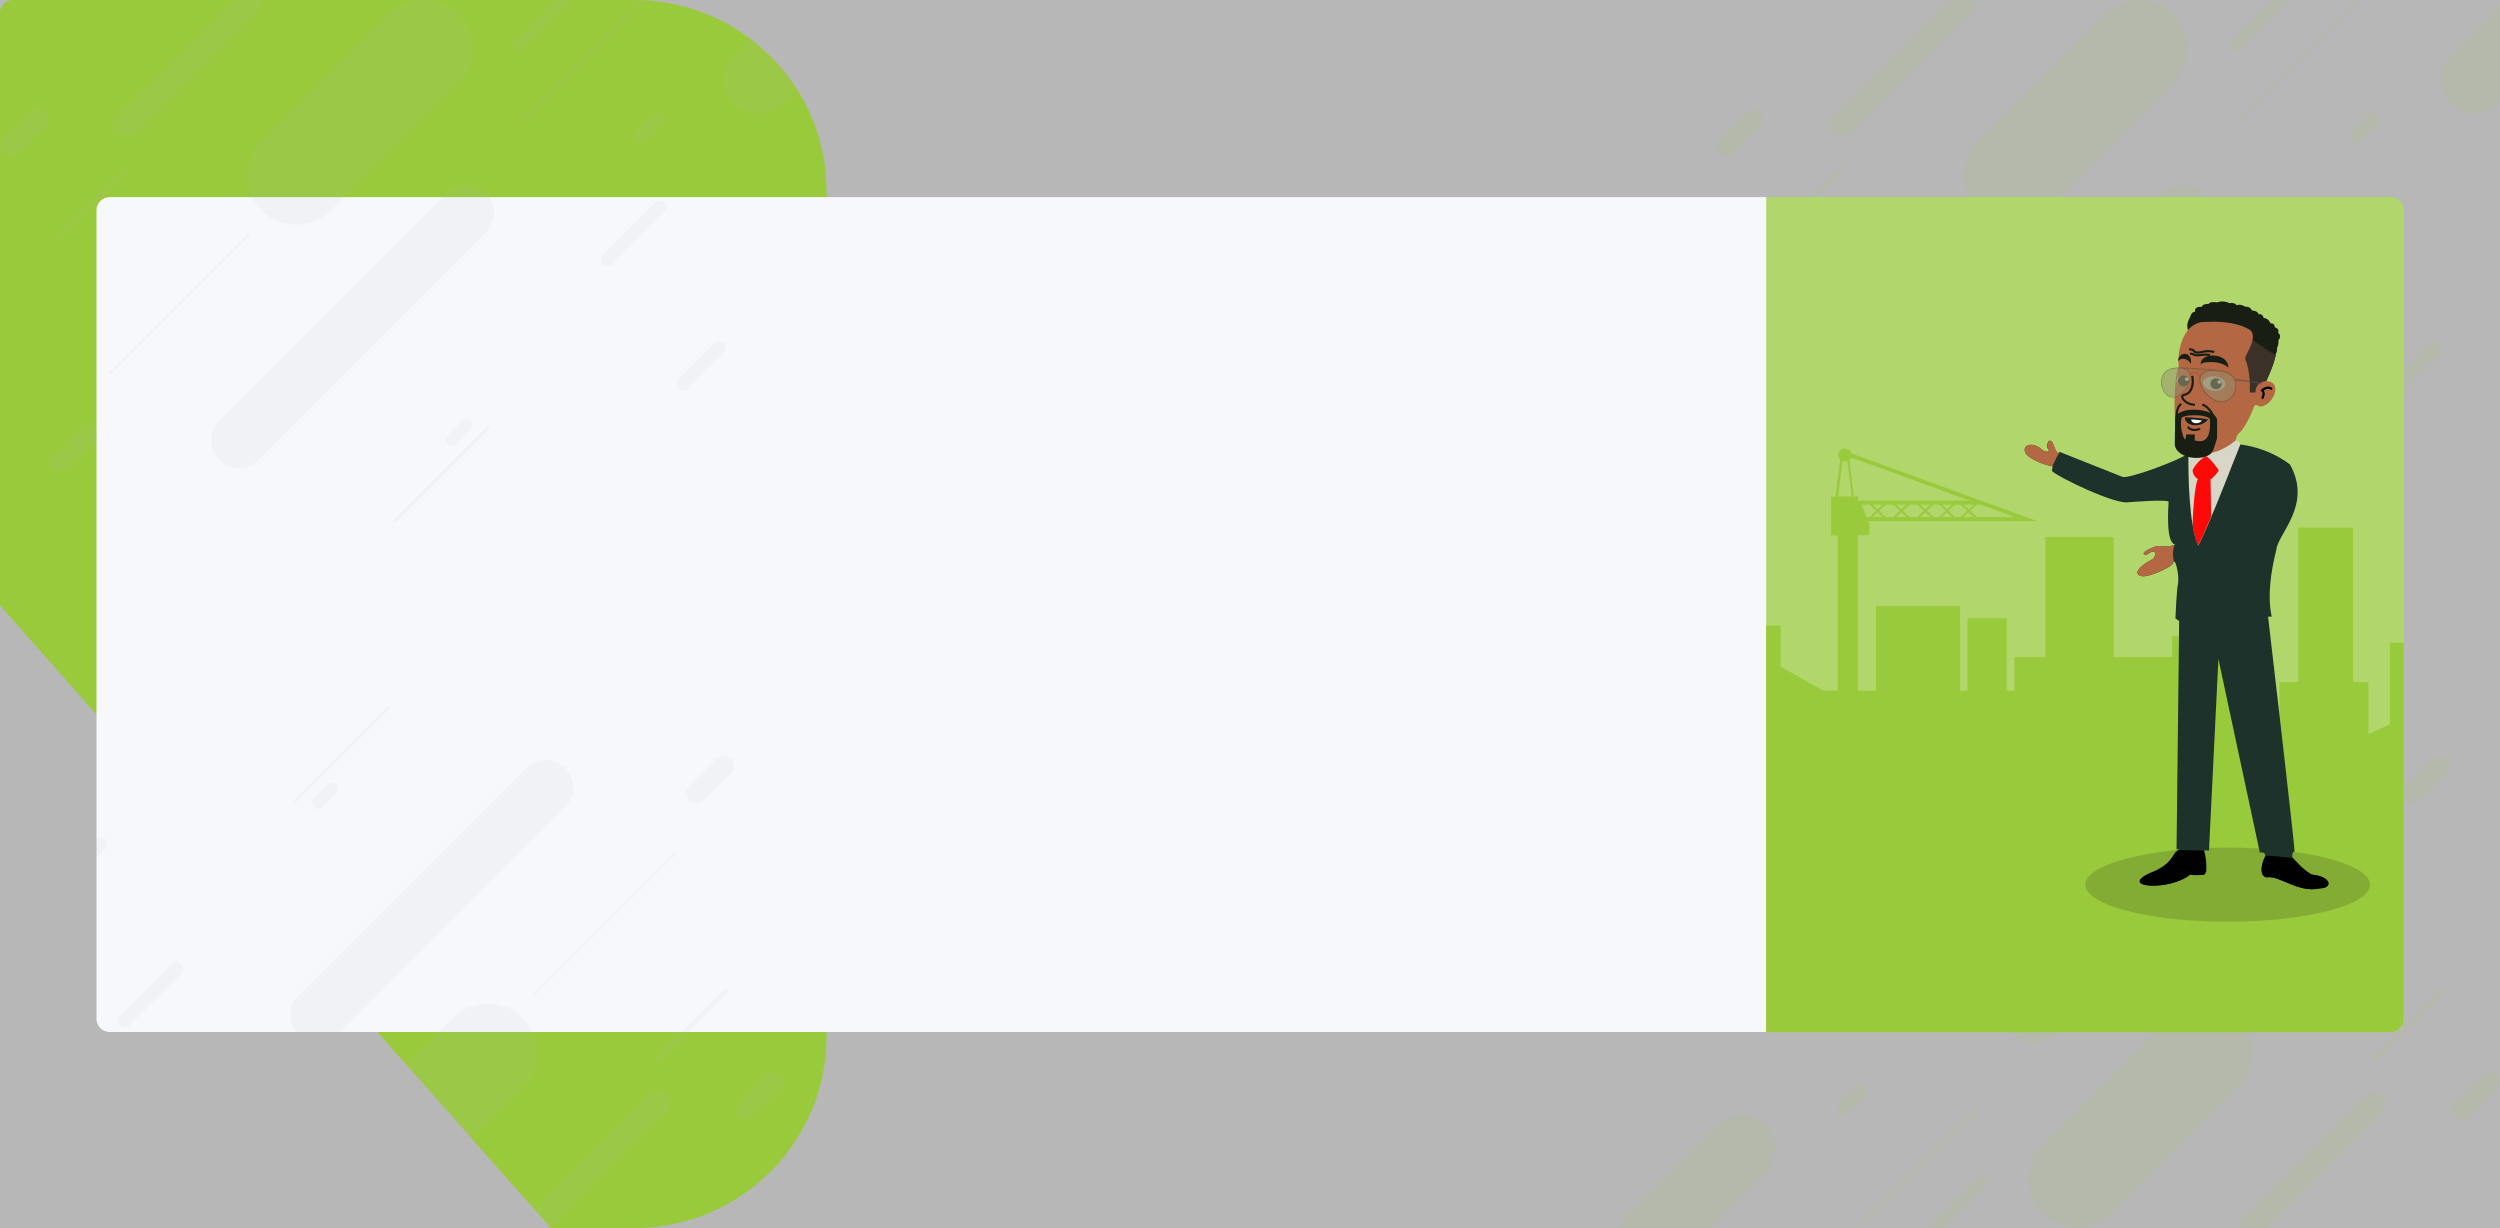 <?xml version="1.0" encoding="utf-8"?>
<!-- Generator: Adobe Illustrator 19.0.0, SVG Export Plug-In . SVG Version: 6.00 Build 0)  -->
<svg version="1.1" id="Layer_1" xmlns="http://www.w3.org/2000/svg" xmlns:xlink="http://www.w3.org/1999/xlink" x="0px" y="0px"
	 viewBox="0 0 1140 560" style="enable-background:new 0 0 1140 560;" xml:space="preserve">
<style type="text/css">
	.Drop_x0020_Shadow{fill:none;}
	.Outer_x0020_Glow_x0020_5_x0020_pt{fill:none;}
	.Blue_x0020_Neon{fill:none;stroke:#8AACDA;stroke-width:7;stroke-linecap:round;stroke-linejoin:round;}
	.Chrome_x0020_Highlight{fill:url(#SVGID_1_);stroke:#FFFFFF;stroke-width:0.363;stroke-miterlimit:1;}
	.Jive_GS{fill:#FFDD00;}
	.Alyssa_GS{fill:#A6D0E4;}
	.st0{fill:#B7B7B7;}
	.st1{opacity:0.1;}
	.st2{fill:#99CA3C;}
	.st3{fill:#F7F8FC;}
	.st4{opacity:0.75;fill:#99CA3C;}
	.st5{opacity:0.15;}
	.st6{fill:#181E13;}
	.st7{fill:#3C3129;}
	.st8{fill:#B36843;}
	.st9{fill:none;stroke:#181E13;stroke-miterlimit:10;}
	.st10{fill:#ABB09B;}
	.st11{fill:#3D3E28;}
	.st12{fill:#B5C2B4;}
	.st13{fill:#3A4039;}
	.st14{opacity:0.5;}
	.st15{fill:#968F6F;}
	.st16{fill:#504C46;}
	.st17{fill:none;stroke:#000000;stroke-miterlimit:10;}
	.st18{fill:#D8D7C7;}
	.st19{fill:#FF0808;}
	.st20{fill:#1D322B;}
	.st21{fill:#FFFFFF;}
	.st22{fill:#181E13;stroke:#181E13;stroke-miterlimit:10;}
</style>
<linearGradient id="SVGID_1_" gradientUnits="userSpaceOnUse" x1="0" y1="0" x2="4.489659e-011" y2="-1">
	<stop  offset="0" style="stop-color:#656565"/>
	<stop  offset="0.618" style="stop-color:#1B1B1B"/>
	<stop  offset="0.629" style="stop-color:#545454"/>
	<stop  offset="0.983" style="stop-color:#3E3E3E"/>
</linearGradient>
<rect id="XMLID_1_" class="st0" width="1140" height="560"/>
<g id="XMLID_11_">
	<g id="XMLID_818_">
		<g id="XMLID_850_" class="st1">
			<g id="XMLID_851_">
				<g id="XMLID_880_">
					<path id="XMLID_881_" class="st2" d="M1138.7,490.2l-0.4-0.4c-1.7-1.7-4.5-1.7-6.2,0l-12.8,12.8c-1.7,1.7-1.7,4.5,0,6.2
						l0.4,0.4c1.7,1.7,4.5,1.7,6.2,0l12.8-12.8C1140.4,494.7,1140.4,492,1138.7,490.2z"/>
				</g>
				<g id="XMLID_878_">
					<path id="XMLID_879_" class="st2" d="M1116,346.1l-0.4-0.4c-1.7-1.7-4.5-1.7-6.2,0l-12.8,12.8c-1.7,1.7-1.7,4.5,0,6.2l0.4,0.4
						c1.7,1.7,4.5,1.7,6.2,0l12.8-12.8C1117.7,350.6,1117.7,347.8,1116,346.1z"/>
				</g>
				<g id="XMLID_876_">
					<path id="XMLID_877_" class="st2" d="M935.8,357.7L935.8,357.7c-1.1-1.1-2.9-1.1-3.9,0l-6.4,6.4c-1.1,1.1-1.1,2.9,0,3.9l0,0
						c1.1,1.1,2.9,1.1,3.9,0l6.4-6.4C936.9,360.5,936.9,358.7,935.8,357.7z"/>
				</g>
				<g id="XMLID_874_">
					<path id="XMLID_875_" class="st2" d="M960.6,321.9l-0.1-0.1c-0.2-0.2-0.5-0.2-0.7,0l-43.3,43.3c-0.2,0.2-0.2,0.5,0,0.7l0.1,0.1
						c0.2,0.2,0.5,0.2,0.7,0l43.3-43.3C960.8,322.4,960.8,322,960.6,321.9z"/>
				</g>
				<g id="XMLID_872_">
					<path id="XMLID_873_" class="st2" d="M878.7,560l22.5-22.5c1.1-1.1,2.9-1.1,3.9,0s1.1,2.9,0,3.9L886.6,560H878.7z"/>
				</g>
				<g id="XMLID_870_">
					<path id="XMLID_871_" class="st2" d="M849.7,496L849.7,496c-1.3-1.3-3.3-1.3-4.6,0l-6.8,6.8c-1.3,1.3-1.3,3.3,0,4.6l0,0
						c1.3,1.3,3.3,1.3,4.6,0l6.8-6.8C851,499.3,851,497.3,849.7,496z"/>
				</g>
				<g id="XMLID_868_">
					<path id="XMLID_869_" class="st2" d="M865,439.6L865,439.6c-1.2-1.2-3.2-1.2-4.3,0l-23.8,23.8c-1.2,1.2-1.2,3.2,0,4.3l0,0
						c1.2,1.2,3.2,1.2,4.3,0L865,444C866.2,442.8,866.2,440.8,865,439.6z"/>
				</g>
				<g id="XMLID_866_">
					<path id="XMLID_867_" class="st2" d="M830.6,382.8L830.6,382.8c-1.2-1.2-3.2-1.2-4.3,0L810,399c-1.2,1.2-1.2,3.2,0,4.3l0,0
						c1.2,1.2,3.2,1.2,4.3,0l16.2-16.2C831.8,386,831.8,384,830.6,382.8z"/>
				</g>
				<g id="XMLID_864_">
					<path id="XMLID_865_" class="st2" d="M845.8,560l56.1-56.1c0.2-0.2,0.6-0.2,0.8,0l0,0c0.2,0.2,0.2,0.6,0,0.8L847.4,560H845.8z"
						/>
				</g>
				<g id="XMLID_862_">
					<path id="XMLID_863_" class="st2" d="M1022.6,555.1l55.9-55.9c2.2-2.2,5.7-2.2,7.8,0c2.2,2.2,2.2,5.7,0,7.8l-52.9,52.9H1021
						C1020.7,558.3,1021.2,556.4,1022.6,555.1z"/>
				</g>
				<g id="XMLID_860_">
					<path id="XMLID_861_" class="st2" d="M1114.1,451.4L1114.1,451.4c-0.4-0.4-1.2-0.4-1.6,0l-30.2,30.2c-0.4,0.4-0.4,1.2,0,1.6
						l0,0c0.4,0.4,1.2,0.4,1.6,0l30.2-30.2C1114.5,452.5,1114.5,451.8,1114.1,451.4z"/>
				</g>
				<g id="XMLID_858_">
					<path id="XMLID_859_" class="st2" d="M1090,389.5L1090,389.5c-0.2-0.2-0.6-0.2-0.8,0l-63,63c-0.2,0.2-0.2,0.6,0,0.8l0,0
						c0.2,0.2,0.6,0.2,0.8,0l63-63C1090.2,390,1090.2,389.7,1090,389.5z"/>
				</g>
				<g id="XMLID_856_">
					<path id="XMLID_857_" class="st2" d="M1020.7,464.1l-0.1-0.1c-8.6-8.6-22.7-8.6-31.4,0l-58,58c-8.6,8.6-8.6,22.7,0,31.4
						l0.1,0.1c8.6,8.6,22.7,8.6,31.4,0l58-58C1029.4,486.8,1029.4,472.7,1020.7,464.1z"/>
				</g>
				<g id="XMLID_854_">
					<path id="XMLID_855_" class="st2" d="M1040.1,350.2L1040.1,350.2c-4.9-4.9-12.9-4.9-17.8,0L918.4,454.1
						c-4.9,4.9-4.9,12.9,0,17.8l0,0c4.9,4.9,12.9,4.9,17.8,0L1040.1,368C1045,363.1,1045,355.1,1040.1,350.2z"/>
				</g>
				<g id="XMLID_852_">
					<path id="XMLID_853_" class="st2" d="M738.3,560c0.7-2.3,2-4.4,3.8-6.2l41.1-41.1c6-6,15.8-6,21.8,0c6,6,6,15.8,0,21.8
						L779.4,560H738.3z"/>
				</g>
			</g>
		</g>
		<g id="XMLID_819_" class="st1">
			<g id="XMLID_848_">
				<path id="XMLID_849_" class="st2" d="M783.7,69.8l0.4,0.4c1.7,1.7,4.5,1.7,6.2,0l12.8-12.8c1.7-1.7,1.7-4.5,0-6.2l-0.4-0.4
					c-1.7-1.7-4.5-1.7-6.2,0l-12.8,12.8C782,65.3,782,68,783.7,69.8z"/>
			</g>
			<g id="XMLID_846_">
				<path id="XMLID_847_" class="st2" d="M806.4,213.9l0.4,0.4c1.7,1.7,4.5,1.7,6.2,0l12.8-12.8c1.7-1.7,1.7-4.5,0-6.2l-0.4-0.4
					c-1.7-1.7-4.5-1.7-6.2,0l-12.8,12.8C804.7,209.4,804.7,212.2,806.4,213.9z"/>
			</g>
			<g id="XMLID_844_">
				<path id="XMLID_845_" class="st2" d="M986.6,202.3L986.6,202.3c1.1,1.1,2.9,1.1,3.9,0l6.4-6.4c1.1-1.1,1.1-2.9,0-3.9l0,0
					c-1.1-1.1-2.9-1.1-3.9,0l-6.4,6.4C985.6,199.5,985.6,201.3,986.6,202.3z"/>
			</g>
			<g id="XMLID_842_">
				<path id="XMLID_843_" class="st2" d="M961.9,238.1l0.1,0.1c0.2,0.2,0.5,0.2,0.7,0l43.3-43.3c0.2-0.2,0.2-0.5,0-0.7l-0.1-0.1
					c-0.2-0.2-0.5-0.2-0.7,0l-43.3,43.3C961.7,237.6,961.7,238,961.9,238.1z"/>
			</g>
			<g id="XMLID_840_">
				<path id="XMLID_841_" class="st2" d="M1043.7,0l-22.5,22.5c-1.1,1.1-2.9,1.1-3.9,0c-1.1-1.1-1.1-2.9,0-3.9L1035.9,0H1043.7z"/>
			</g>
			<g id="XMLID_838_">
				<path id="XMLID_839_" class="st2" d="M1072.7,64L1072.7,64c1.3,1.3,3.3,1.3,4.6,0l6.8-6.8c1.3-1.3,1.3-3.3,0-4.6v0
					c-1.3-1.3-3.3-1.3-4.6,0l-6.8,6.8C1071.4,60.7,1071.4,62.7,1072.7,64z"/>
			</g>
			<g id="XMLID_836_">
				<path id="XMLID_837_" class="st2" d="M1057.4,120.4L1057.4,120.4c1.2,1.2,3.2,1.2,4.3,0l23.8-23.8c1.2-1.2,1.2-3.2,0-4.3v0
					c-1.2-1.2-3.2-1.2-4.3,0l-23.8,23.8C1056.2,117.2,1056.2,119.2,1057.4,120.4z"/>
			</g>
			<g id="XMLID_834_">
				<path id="XMLID_835_" class="st2" d="M1091.9,177.2L1091.9,177.2c1.2,1.2,3.2,1.2,4.3,0l16.2-16.2c1.2-1.2,1.2-3.2,0-4.3l0,0
					c-1.2-1.2-3.2-1.2-4.3,0l-16.2,16.2C1090.7,174,1090.7,176,1091.9,177.2z"/>
			</g>
			<g id="XMLID_832_">
				<path id="XMLID_833_" class="st2" d="M1076.6,0l-56.1,56.1c-0.2,0.2-0.6,0.2-0.8,0l0,0c-0.2-0.2-0.2-0.6,0-0.8L1075,0H1076.6z"
					/>
			</g>
			<g id="XMLID_830_">
				<path id="XMLID_831_" class="st2" d="M899.9,4.9L844,60.8c-2.2,2.2-5.7,2.2-7.8,0c-2.2-2.2-2.2-5.7,0-7.8L889.1,0h12.3
					C901.7,1.7,901.2,3.6,899.9,4.9z"/>
			</g>
			<g id="XMLID_828_">
				<path id="XMLID_829_" class="st2" d="M808.4,108.6L808.4,108.6c0.4,0.4,1.2,0.4,1.6,0l30.2-30.2c0.4-0.4,0.4-1.2,0-1.6l0,0
					c-0.4-0.4-1.2-0.4-1.6,0L808.4,107C807.9,107.5,807.9,108.2,808.4,108.6z"/>
			</g>
			<g id="XMLID_826_">
				<path id="XMLID_827_" class="st2" d="M832.5,170.5L832.5,170.5c0.2,0.2,0.6,0.2,0.8,0l63-63c0.2-0.2,0.2-0.6,0-0.8l0,0
					c-0.2-0.2-0.6-0.2-0.8,0l-63,63C832.2,170,832.2,170.3,832.5,170.5z"/>
			</g>
			<g id="XMLID_824_">
				<path id="XMLID_825_" class="st2" d="M901.7,95.9l0.1,0.1c8.6,8.6,22.7,8.6,31.4,0l58-58c8.6-8.6,8.6-22.7,0-31.4l-0.1-0.1
					c-8.6-8.6-22.7-8.6-31.4,0l-58,58C893.1,73.2,893.1,87.3,901.7,95.9z"/>
			</g>
			<g id="XMLID_822_">
				<path id="XMLID_823_" class="st2" d="M882.3,209.8L882.3,209.8c4.9,4.9,12.9,4.9,17.8,0L1004,105.9c4.9-4.9,4.9-12.9,0-17.8l0,0
					c-4.9-4.9-12.9-4.9-17.8,0L882.3,192C877.4,196.9,877.4,204.9,882.3,209.8z"/>
			</g>
			<g id="XMLID_820_">
				<path id="XMLID_821_" class="st2" d="M1140,3v43.6l-0.7,0.7c-6,6-15.8,6-21.8,0c-6-6-6-15.8,0-21.8L1140,3z"/>
			</g>
		</g>
	</g>
</g>
<g id="XMLID_5_">
	<path id="XMLID_16_" class="st2" d="M0,5.8l0,270.3L251.2,560h38.1c48.1,0,87.6-39,87.6-87.1V87.1C377,39,337.5,0,289.4,0L5.8,0
		C2.6,0,0,2.6,0,5.8z"/>
	<path id="XMLID_7_" class="st3" d="M1090.1,470.6H50c-3.3,0-6-2.7-6-6V95.9c0-3.3,2.7-6,6-6h1040c3.3,0,6,2.7,6,6v368.7
		C1096.1,467.9,1093.4,470.6,1090.1,470.6z"/>
</g>
<g id="XMLID_10_">
	<g id="XMLID_9_" class="st1">
		<path id="XMLID_102_" class="st0" d="M1.3,69.8l0.4,0.4c1.7,1.7,4.5,1.7,6.2,0l12.8-12.8c1.7-1.7,1.7-4.5,0-6.2l-0.4-0.4
			c-1.7-1.7-4.5-1.7-6.2,0L1.3,63.5C-0.4,65.3-0.4,68,1.3,69.8z"/>
		<path id="XMLID_99_" class="st0" d="M24,213.9l0.4,0.4c1.7,1.7,4.5,1.7,6.2,0l12.8-12.8c1.7-1.7,1.7-4.5,0-6.2l-0.4-0.4
			c-1.7-1.7-4.5-1.7-6.2,0L24,207.7C22.3,209.4,22.3,212.2,24,213.9z"/>
		<path id="XMLID_96_" class="st0" d="M204.2,202.3L204.2,202.3c1.1,1.1,2.9,1.1,3.9,0l6.4-6.4c1.1-1.1,1.1-2.9,0-3.9l0,0
			c-1.1-1.1-2.9-1.1-3.9,0l-6.4,6.4C203.1,199.5,203.1,201.3,204.2,202.3z"/>
		<path id="XMLID_93_" class="st0" d="M179.4,238.1l0.1,0.1c0.2,0.2,0.5,0.2,0.7,0l43.3-43.3c0.2-0.2,0.2-0.5,0-0.7l-0.1-0.1
			c-0.2-0.2-0.5-0.2-0.7,0l-43.3,43.3C179.2,237.6,179.2,238,179.4,238.1z"/>
		<path id="XMLID_90_" class="st0" d="M261.3,0l-22.5,22.5c-1.1,1.1-2.9,1.1-3.9,0c-1.1-1.1-1.1-2.9,0-3.9L253.4,0H261.3z"/>
		<path id="XMLID_87_" class="st0" d="M290.3,64L290.3,64c1.3,1.3,3.3,1.3,4.6,0l6.8-6.8c1.3-1.3,1.3-3.3,0-4.6v0
			c-1.3-1.3-3.3-1.3-4.6,0l-6.8,6.8C289,60.7,289,62.7,290.3,64z"/>
		<path id="XMLID_84_" class="st0" d="M275,120.4L275,120.4c1.2,1.2,3.2,1.2,4.3,0l23.8-23.8c1.2-1.2,1.2-3.2,0-4.3l0,0
			c-1.2-1.2-3.2-1.2-4.3,0L275,116C273.8,117.2,273.8,119.2,275,120.4z"/>
		<path id="XMLID_81_" class="st0" d="M309.4,177.2L309.4,177.2c1.2,1.2,3.2,1.2,4.3,0L330,161c1.2-1.2,1.2-3.2,0-4.3l0,0
			c-1.2-1.2-3.2-1.2-4.3,0l-16.2,16.2C308.2,174,308.2,176,309.4,177.2z"/>
		<path id="XMLID_78_" class="st0" d="M294.2,0l-56.1,56.1c-0.2,0.2-0.6,0.2-0.8,0l0,0c-0.2-0.2-0.2-0.6,0-0.8L292.6,0H294.2z"/>
		<path id="XMLID_75_" class="st0" d="M117.4,4.9L61.6,60.8c-2.2,2.2-5.7,2.2-7.8,0c-2.2-2.2-2.2-5.7,0-7.8L106.7,0H119
			C119.3,1.7,118.8,3.6,117.4,4.9z"/>
		<path id="XMLID_72_" class="st0" d="M25.9,108.6L25.9,108.6c0.4,0.4,1.2,0.4,1.6,0l30.2-30.2c0.4-0.4,0.4-1.2,0-1.6l0,0
			c-0.4-0.4-1.2-0.4-1.6,0L25.9,107C25.5,107.5,25.5,108.2,25.9,108.6z"/>
		<path id="XMLID_69_" class="st0" d="M50,170.5L50,170.5c0.2,0.2,0.6,0.2,0.8,0l63-63c0.2-0.2,0.2-0.6,0-0.8l0,0
			c-0.2-0.2-0.6-0.2-0.8,0l-63,63C49.8,170,49.8,170.3,50,170.5z"/>
		<path id="XMLID_66_" class="st0" d="M119.3,95.9l0.1,0.1c8.6,8.6,22.7,8.6,31.4,0l58-58c8.6-8.6,8.6-22.7,0-31.4l-0.1-0.1
			c-8.6-8.6-22.7-8.6-31.4,0l-58,58C110.6,73.2,110.6,87.3,119.3,95.9z"/>
		<path id="XMLID_63_" class="st0" d="M99.9,209.8L99.9,209.8c4.9,4.9,12.9,4.9,17.8,0l103.9-103.9c4.9-4.9,4.9-12.9,0-17.8l0,0
			c-4.9-4.9-12.9-4.9-17.8,0L99.9,192C95,196.9,95,204.9,99.9,209.8z"/>
		<path id="XMLID_60_" class="st0" d="M401.7,0c-0.7,2.3-2,4.4-3.8,6.2l-41.1,41.1c-6,6-15.8,6-21.8,0c-6-6-6-15.8,0-21.8L360.6,0
			H401.7z"/>
	</g>
	<g id="XMLID_13_" class="st1">
		<path id="XMLID_168_" class="st0" d="M356.3,490.2l-0.4-0.4c-1.7-1.7-4.5-1.7-6.2,0l-12.8,12.8c-1.7,1.7-1.7,4.5,0,6.2l0.4,0.4
			c1.7,1.7,4.5,1.7,6.2,0l12.8-12.8C358,494.7,358,492,356.3,490.2z"/>
		<path id="XMLID_165_" class="st0" d="M333.6,346.1l-0.4-0.4c-1.7-1.7-4.5-1.7-6.2,0l-12.8,12.8c-1.7,1.7-1.7,4.5,0,6.2l0.4,0.4
			c1.7,1.7,4.5,1.7,6.2,0l12.8-12.8C335.3,350.6,335.3,347.8,333.6,346.1z"/>
		<path id="XMLID_162_" class="st0" d="M153.4,357.7L153.4,357.7c-1.1-1.1-2.9-1.1-3.9,0l-6.4,6.4c-1.1,1.1-1.1,2.9,0,3.9l0,0
			c1.1,1.1,2.9,1.1,3.9,0l6.4-6.4C154.4,360.5,154.4,358.7,153.4,357.7z"/>
		<path id="XMLID_159_" class="st0" d="M178.1,321.9l-0.1-0.1c-0.2-0.2-0.5-0.2-0.7,0L134,365.1c-0.2,0.2-0.2,0.5,0,0.7l0.1,0.1
			c0.2,0.2,0.5,0.2,0.7,0l43.3-43.3C178.3,322.4,178.3,322,178.1,321.9z"/>
		<path id="XMLID_156_" class="st0" d="M96.3,560l22.5-22.5c1.1-1.1,2.9-1.1,3.9,0c1.1,1.1,1.1,2.9,0,3.9L104.1,560H96.3z"/>
		<path id="XMLID_153_" class="st0" d="M67.3,496L67.3,496c-1.3-1.3-3.3-1.3-4.6,0l-6.8,6.8c-1.3,1.3-1.3,3.3,0,4.6h0
			c1.3,1.3,3.3,1.3,4.6,0l6.8-6.8C68.6,499.3,68.6,497.3,67.3,496z"/>
		<path id="XMLID_150_" class="st0" d="M82.6,439.6L82.6,439.6c-1.2-1.2-3.2-1.2-4.3,0l-23.8,23.8c-1.2,1.2-1.2,3.2,0,4.3h0
			c1.2,1.2,3.2,1.2,4.3,0L82.6,444C83.8,442.8,83.8,440.8,82.6,439.6z"/>
		<path id="XMLID_130_" class="st0" d="M48.1,382.8L48.1,382.8c-1.2-1.2-3.2-1.2-4.3,0L27.6,399c-1.2,1.2-1.2,3.2,0,4.3h0
			c1.2,1.2,3.2,1.2,4.3,0l16.2-16.2C49.3,386,49.3,384,48.1,382.8z"/>
		<path id="XMLID_127_" class="st0" d="M63.4,560l56.1-56.1c0.2-0.2,0.6-0.2,0.8,0l0,0c0.2,0.2,0.2,0.6,0,0.8L65,560H63.4z"/>
		<path id="XMLID_124_" class="st0" d="M240.1,555.1l55.9-55.9c2.2-2.2,5.7-2.2,7.8,0c2.2,2.2,2.2,5.7,0,7.8L250.9,560h-12.3
			C238.3,558.3,238.8,556.4,240.1,555.1z"/>
		<path id="XMLID_121_" class="st0" d="M331.6,451.4L331.6,451.4c-0.4-0.4-1.2-0.4-1.6,0l-30.2,30.2c-0.4,0.4-0.4,1.2,0,1.6l0,0
			c0.4,0.4,1.2,0.4,1.6,0l30.2-30.2C332.1,452.5,332.1,451.8,331.6,451.4z"/>
		<path id="XMLID_118_" class="st0" d="M307.5,389.5L307.5,389.5c-0.2-0.2-0.6-0.2-0.8,0l-63,63c-0.2,0.2-0.2,0.6,0,0.8l0,0
			c0.2,0.2,0.6,0.2,0.8,0l63-63C307.8,390,307.8,389.7,307.5,389.5z"/>
		<path id="XMLID_114_" class="st0" d="M238.3,464.1l-0.1-0.1c-8.6-8.6-22.7-8.6-31.4,0l-58,58c-8.6,8.6-8.6,22.7,0,31.4l0.1,0.1
			c8.6,8.6,22.7,8.6,31.4,0l58-58C246.9,486.8,246.9,472.7,238.3,464.1z"/>
		<path id="XMLID_21_" class="st0" d="M257.7,350.2L257.7,350.2c-4.9-4.9-12.9-4.9-17.8,0L136,454.1c-4.9,4.9-4.9,12.9,0,17.8l0,0
			c4.9,4.9,12.9,4.9,17.8,0L257.7,368C262.6,363.1,262.6,355.1,257.7,350.2z"/>
		<path id="XMLID_14_" class="st0" d="M0,557l0-43.6l0.7-0.7c6-6,15.8-6,21.8,0c6,6,6,15.8,0,21.8L0,557z"/>
	</g>
</g>
<g id="head">
	<path id="XMLID_17_" class="st4" d="M1090.1,470.6H805.4V89.8h284.7c3.3,0,6,2.7,6,6v368.7C1096.1,467.9,1093.4,470.6,1090.1,470.6
		z"/>
	<path id="XMLID_382_" class="st2" d="M805.4,285.3v185.4h284.7c3.3,0,6-2.7,6-6V293.1h-6.3v37.2l-9.8,4.4V311h-7v-70.4H1048V311
		h-8.6v27.6h-5.4V290h-14.3v-5.5h-6.9v5.5h-5.2v41l-7.2-3.2v-28.2h-3V290h-6.9v9.6h-26.7v-54.8h-31.1v54.8h-14.1V315h-3.5v-33.1
		h-17.9V315h-3.4v-38.6h-38.4V315h-8.2V244h5.2v-5l-0.6-1.4h77l-9-3.3l-11.5-4.2l-5-1.8l-27.4-10l-31.6-11.5
		c-0.2-0.8-0.8-1.5-1.7-1.9c-0.3-0.1-0.7-0.2-1-0.3c-0.1,0-0.2,0-0.3,0c-0.2,0-0.4,0-0.6,0c-0.4,0.1-0.7,0.2-1,0.4
		c-0.9,0.5-1.5,1.4-1.5,2.5c0,0.8,0.4,1.5,0.9,2.1l-2.1,16.9H835v17.7h3v70.7h-6.6l-10.4-5.8l-2.1-1.2L812,304v-18.8H805.4z
		 M901.4,235.8l-3-2.9l3-2.8h1.7l15.6,5.7H901.4z M897.7,232.3l-2.3-2.2h4.5L897.7,232.3z M895.3,235.8l2.3-2.2l2.3,2.2H895.3z
		 M891.5,235.8l-3-2.9l3-2.8h2.5l3,2.8l-3,2.9H891.5z M887.8,232.3l-2.3-2.2h4.5L887.8,232.3z M885.4,235.8l2.3-2.2l2.4,2.2H885.4z
		 M881.7,235.8l-3-2.9l3-2.8h2.6l3,2.8l-3,2.9H881.7z M877.9,232.3l-2.3-2.2h4.5L877.9,232.3z M875.6,235.8l2.3-2.2l2.3,2.2H875.6z
		 M870.8,235.8l-3-2.9l3-2.8h3.5l3,2.8l-3,2.9H870.8z M867,232.3l-2.3-2.2h4.5L867,232.3z M864.7,235.8l2.3-2.2l2.3,2.2H864.7z
		 M859.9,235.8l-3-2.9l3-2.8h3.5l3,2.8l-3,2.9H859.9z M856.2,232.3l-2.3-2.2h4.5L856.2,232.3z M853.8,235.8l2.3-2.2l2.3,2.2H853.8z
		 M848.8,230.1h3.7l3,2.8l-3,2.9h-1.3L848.8,230.1z M845.3,226.4l-2-16.7c0.4-0.3,0.7-0.7,0.9-1.1l31.8,11.6l22.1,8.1h-50.8v-1.9
		H845.3z M838.2,226.4l2-16.3c0.4,0.2,0.8,0.3,1.2,0.3c0.3,0,0.6,0,1-0.2l2,16.2H838.2z"/>
	<ellipse id="XMLID_362_" class="st5" cx="1015.8" cy="403.4" rx="64.9" ry="16.9"/>
	<path id="XMLID_234_" class="st6" d="M1032.6,175.5l-4.9,5.3l-2.8-0.6l-27.1-29.4c-1.1-2.9,0.4-5.2,0.8-6c0.4-0.8,0.6-2.6,2.3-2.6
		c-0.2-2.9,3-2.2,3-2.2s0.4-1.6,3.3-1.4c0.3-1.3,3.9-0.7,3.9-0.7s2.5-1.2,5.7,0.4c1.8-0.7,3.2,0.9,3.2,0.9c1.8-0.8,3.9,0.7,3.9,0.7
		s2.1-0.4,3,1.7c2.8,0.1,3,1.7,3,1.7s1.9-0.5,2.3,1.7c2.4,0.1,3.2,2.5,3.2,2.5s1.8-0.4,1.9,1.7c2.5,0.9,1.5,2.6,1.5,2.6
		c0.9,0.4,1.4,2,0.2,3.3c0,2.5-0.3,2.9-0.5,3s0,2.7-0.7,3.1C1037.5,165.3,1032.6,175.5,1032.6,175.5z"/>
	<path id="XMLID_230_" class="st7" d="M997.6,150.5c0,0.1,0.1,0.3,0.2,0.4l27.1,29.4l2.8,0.6l4.9-5.3c0,0,4.4-9.2,5.1-13.6l0,0
		c-3.7-2.1-11.1-7.4-11.1-7.4l-10.5-2.6l-8.1,2.1L997.6,150.5z"/>
	<path id="face" class="st8" d="M1033.5,173.8c8.6,0.5,1.7,12.9-3.5,11.4c-1.6-1.3-2.4,0.3-2.5,1c-0.1,0.8-3.7,9-6.3,11.1
		s-2.1,8.2-1.9,11.1c0.2,2.9,0.2,4.9,0.2,4.9c-4,4.3-10.1,5.4-10.7,2.3v-9.9l-16.7-3.1c0,0,0.9-6.7,0-9.8
		c-0.9-3.1-0.7-22.1,1.4-25.5c-0.9-8.4,2.6-20.5,11.8-20.5c4.3-0.2,13.5-0.5,20.3,3.4c3.7,2.1,0.5,8.2-0.9,10.9
		c-1.5,2.6-0.6,3-0.2,4.3c1.9,7.1,1.4,12.1,1.4,13s0.2,0.6,0.2,0.6h2.4C1028.5,173.8,1033.5,173.8,1033.5,173.8z"/>
	<g id="forehead">
		<path id="XMLID_227_" class="st9" d="M998.2,159.3c0,0,1.9-0.2,2.6,1.2c2.6,1,4.2-1.2,8.9,0"/>
		<path id="XMLID_224_" class="st9" d="M998.6,161.3c0,0,1.5-0.1,2.1,0.6c2.1,0.5,3.3-0.6,7.1,0"/>
	</g>
	<g id="eyebrow">
		<path id="XMLID_221_" class="st6" d="M1003.5,166.7c-0.9-2,9.1-2.6,12.6,0.9C1016.3,160.8,1002.8,160.1,1003.5,166.7z"/>
		<path id="XMLID_217_" class="st6" d="M993.2,164.9c0.7-1.9,4.6-1.8,5.8,1.1C1000,160,993.2,160,993.2,164.9z"/>
	</g>
	<g id="eyes">
		<g id="left_x5F_eye">
			<path id="XMLID_212_" class="st10" d="M1004.5,174.2c-0.3,3.9,8.5,6.3,10.3,1.1C1014.8,170.8,1005.4,170.5,1004.5,174.2z"/>
			<ellipse id="XMLID_206_" class="st11" cx="1010.5" cy="175" rx="2.6" ry="2.5"/>
			<ellipse id="XMLID_200_" class="st12" cx="1012" cy="174.2" rx="0.9" ry="0.8"/>
			<ellipse id="XMLID_194_" class="st13" cx="1010.5" cy="175.1" rx="1" ry="1"/>
		</g>
		<g id="right_x5F_eye">
			<path id="XMLID_188_" class="st10" d="M992.5,173.2c-0.2,2.7,4.9,4.4,6,0.8C998.5,170.8,993,170.6,992.5,173.2z"/>
			<ellipse id="XMLID_183_" class="st11" cx="995.7" cy="173.7" rx="2.6" ry="2.5"/>
			<ellipse id="XMLID_180_" class="st12" cx="997.2" cy="172.9" rx="0.9" ry="0.8"/>
			<ellipse id="XMLID_177_" class="st13" cx="995.7" cy="173.9" rx="1" ry="1"/>
		</g>
	</g>
	<path id="nose" class="st9" d="M999.7,171.4c1.2,7.9-3.5,8.6-3.5,8.6c-3,0.4,0.6,4.8,4.7,4.5"/>
	<g id="glasses" class="st14">
		<path id="XMLID_176_" class="st15" d="M1013.7,169.4c13.1,2.6,2.1,23.4-9,8.5C1001.1,171.6,1003.7,167.6,1013.7,169.4z"/>
		<path id="XMLID_174_" class="st15" d="M990.3,168.2c-10.4,2.5-1.7,21.9,7.2,8C1000.4,170.2,998.3,166.5,990.3,168.2z"/>
		<path id="XMLID_166_" class="st16" d="M985.4,174.1c-0.1,3.3,1.9,6.4,4.4,7.1c0.3,0.1,0.7,0.1,1.1,0.1c1.6,0,4.1-0.9,6.7-5.1
			c0.9-1.8,1.3-3.5,1.3-4.8l0,0c0.3-0.9,1.3-1.6,2.2-1.5c0.9,0.1,1.5,0.9,1.6,2.1l0.3,0c-0.4,1.6,0.1,3.6,1.5,6
			c3.3,4.4,6.2,5.4,8.4,5.4c0.8,0,1.5-0.1,2-0.3c3-1,5.2-4.4,4.9-7.8c0-0.6-0.2-1.1-0.3-1.7c3.1,0.1,11.6,1.6,11.7,1.7l0.2-0.8
			c-0.4-0.1-9.4-1.8-12.3-1.7c-0.9-1.9-2.8-3.1-5.4-3.7l0,0c-0.8-0.1-1.5-0.2-2.2-0.3c-1-0.2-4.8-0.7-17.3-1.3l0,0
			c-1.1,0-2.4,0.1-3.9,0.4l0,0C987.3,168.7,985.5,171,985.4,174.1z M1004,171c1.4-1.8,4.7-2.3,9.6-1.4c3.5,0.7,5.6,2.8,5.8,5.8
			c0.2,3.2-1.8,6.4-4.6,7.3c-1.8,0.6-5.6,0.8-9.9-4.9C1003.2,174.9,1002.9,172.5,1004,171z M998.8,170.8c-0.1-0.7-0.4-1.2-0.8-1.7
			c-0.4-0.4-0.9-0.8-1.5-1c5.6,0.3,9.2,0.6,11.4,0.8c-2,0.2-3.5,0.8-4.3,1.9c-0.3,0.3-0.4,0.7-0.6,1.1c-0.2-1.9-1.4-2.2-1.9-2.3
			C1000.3,169.5,999.3,170,998.8,170.8z M985.8,174.1c0-1.4,0.5-4.8,4.6-5.7c1.3-0.3,2.4-0.4,3.4-0.4c1.9,0,3.2,0.5,4,1.4
			c1.2,1.4,1,3.8-0.5,6.8c-2.4,3.7-5,5.4-7.4,4.7C987.5,180.2,985.7,177.2,985.8,174.1z"/>
	</g>
	<path id="XMLID_163_" class="st17" d="M1036,177.5c-2-1.9-4.5,0.5-4.5,0.5c1.6,1.2,0,3.8,0,3.8"/>
	<path id="XMLID_267_" class="st18" d="M1002.3,248.9c3.1-5.1,14.1-32.9,19.3-46.2c-0.1,0-0.1,0-0.1,0s0.1-1.2-1.9-1.9
		c-13.6,10.7-18.6,3.1-21.6,5.9l0,0C997.8,216.5,998.1,238.8,1002.3,248.9z"/>
	<path id="XMLID_266_" class="st19" d="M1002.2,218.4c-1.3,2.8-2.2,13.3-2.4,21.1c0.5,2.7,1,5.2,1.7,7.4c0.2,0.7,0.5,1.4,0.7,2
		c0.3-0.5,0.7-1.2,1.1-2.1c1.3-2.5,3-6.6,5-11.3l-0.3-16.9c0,0,1.8-1,3.8-4.1c0,0-4-6-6-6.5c-4.3,2.5-6,6.4-6,6.4
		S999.9,217.2,1002.2,218.4z"/>
	<path id="XMLID_265_" class="st20" d="M923.5,206.3c1.3,3.1,9.9,6.1,12.5,6.3c0,0-0.2,0.9-0.3,2.2c2.8,2.8,29.3,15.6,35.1,14.2
		c0.3,0,18.2-1.5,18.1-0.1s-1.5,19.3,3.1,19.3c-4,2.2-7.5,0-9.4,1.1c-8,3-4.4,4.2-3.2,3.4c3.8-3,4.3,0.4,2.3,2.2
		c-9.6,5.2-7.5,7.8-4.4,7.9c3,0.1,12.2-3.8,13.5-5.8c0,0-0.2-1,1-0.8c0,0,2,4.7,1.4,9.9c-0.7,2.8-1.2,15.9-1.2,15.9l1.7,1.2
		l-1.2,104.1h1.4c-3.8,1.9-1.9,6.3-13.8,10.9c-13.7,6.6,9.6,8.1,18.8,0.5c2.5,0.7,6.5,0,6.5,0l0.7-1.4c0,0,0.4-4.8-1-9.5h2.2
		l4.3-87.3l18.9,88.3c0,0,2.8-0.8,2.4,1.9c-2.2,4.6-2.2,8.8,0.7,9.4c5.7-1.2,14.4,7.3,24.3,5c6.1-0.1,5.4-5.4-3.7-6.3
		c-5.9-2.7-2.4-1.6-8.9-7.7c-0.2-1.2,0-2.7,1-2.7c0.3-1.6-12-106.7-12-106.7s-0.8-0.7,1.6-0.5c-2.1-9.6-0.3-20.8,2.1-30.5
		c0.7-7.4,16.6-20.5,6.2-38.9c-10.1-7.7-21.3-9-22.6-9.1c-5.2,13.4-16.2,41.2-19.3,46.2c-4.2-10.1-4.5-32.4-4.4-42.2
		c-3.1,2.8-27.8,12.1-30.2,10.7l-28.4-11.3l-0.8,0.5c0,0-0.7,0.4-2.5-4.6c-1.8-3.2-3.6,1.8-1.6,3.3c0,0-0.9,2.1-4.3-1.1
		C926,201.5,922.2,203.1,923.5,206.3z"/>
	<path id="XMLID_264_" d="M1032.8,390.7c-2.2,4.6-2.2,8.8,0.7,9.4c5.7-1.2,14.4,7.3,24.3,5c6.1-0.1,5.4-5.4-3.7-6.3
		c-5.6-3.5-8.8-8.2-8.9-7.7S1033,389.3,1032.8,390.7z"/>
	<path id="XMLID_263_" d="M998.7,398.8c2.5,0.7,6.5,0,6.5,0l0.7-1.4c0,0,0.4-4.8-1-9.5h0.4l-11.9-0.3c-3.5,1.9-1.9,6.3-13.6,10.8
		C966.2,404.9,989.5,406.4,998.7,398.8z"/>
	<path id="XMLID_260_" class="st8" d="M977.2,262.8c3,0.1,12.2-3.8,13.5-5.8c0,0-0.1-0.8,0.6-0.8c-0.4-1.8-0.8-4.9,0.3-7.9
		c-3.8,2-7.3-0.1-9.1,1c-8,3-4.4,4.2-3.2,3.4c3.8-3,4.3,0.4,2.3,2.2C972.1,260.1,974.2,262.7,977.2,262.8z"/>
	<path id="XMLID_256_" class="st8" d="M923.5,206.3c1.3,3.1,9.7,6.1,12.4,6.3c0.9-2.1,2.2-4.8,3.3-6.4l-0.6,0.4c0,0-0.7,0.4-2.5-4.6
		c-1.8-3.2-3.6,1.8-1.6,3.3c0,0-0.9,2.1-4.3-1.1C926,201.5,922.2,203.1,923.5,206.3z"/>
	<g id="mouth">
		<path id="XMLID_160_" class="st9" d="M997.9,194.5c0,1.8,4.4,2,5.2,0.8"/>
		<g id="mouth_x5F_lines">
			<path id="XMLID_158_" class="st9" d="M1004.2,184.5c3.6,0.9,5.9,6.8,5.9,6.8"/>
			<path id="XMLID_157_" class="st9" d="M994.7,184.2c-3.2,1.7-2,9.9-2,9.9"/>
		</g>
		<path id="XMLID_82_" class="st6" d="M996.3,190.3c-0.2,3.9,7,5.3,10.6,1C1002.5,190.3,996.3,190.3,996.3,190.3z"/>
		<path id="XMLID_61_" class="st21" d="M999.2,191.3c-0.1,1.8,3.3,2.5,4.9,0.5C1002,191.3,999.2,191.3,999.2,191.3z"/>
		<path id="XMLID_51_" class="st22" d="M992.2,202.8c0.9,6.5,14.9,7.3,16.6,2.2c1.7-5.1,1.7-5.3,1.7-5.3v-7.9
			c0-5.1-17.4-6.5-18.1-0.8C992.2,198.1,992.2,202.8,992.2,202.8z M994.4,190.4c0.7-2.1,12.4-2.2,13.8,0.5
			c0.7,9.8-2.8,11.9-7.9,10.3v-2.6h-2.9C996.5,205.6,992.8,194.9,994.4,190.4z"/>
	</g>
</g>
</svg>
